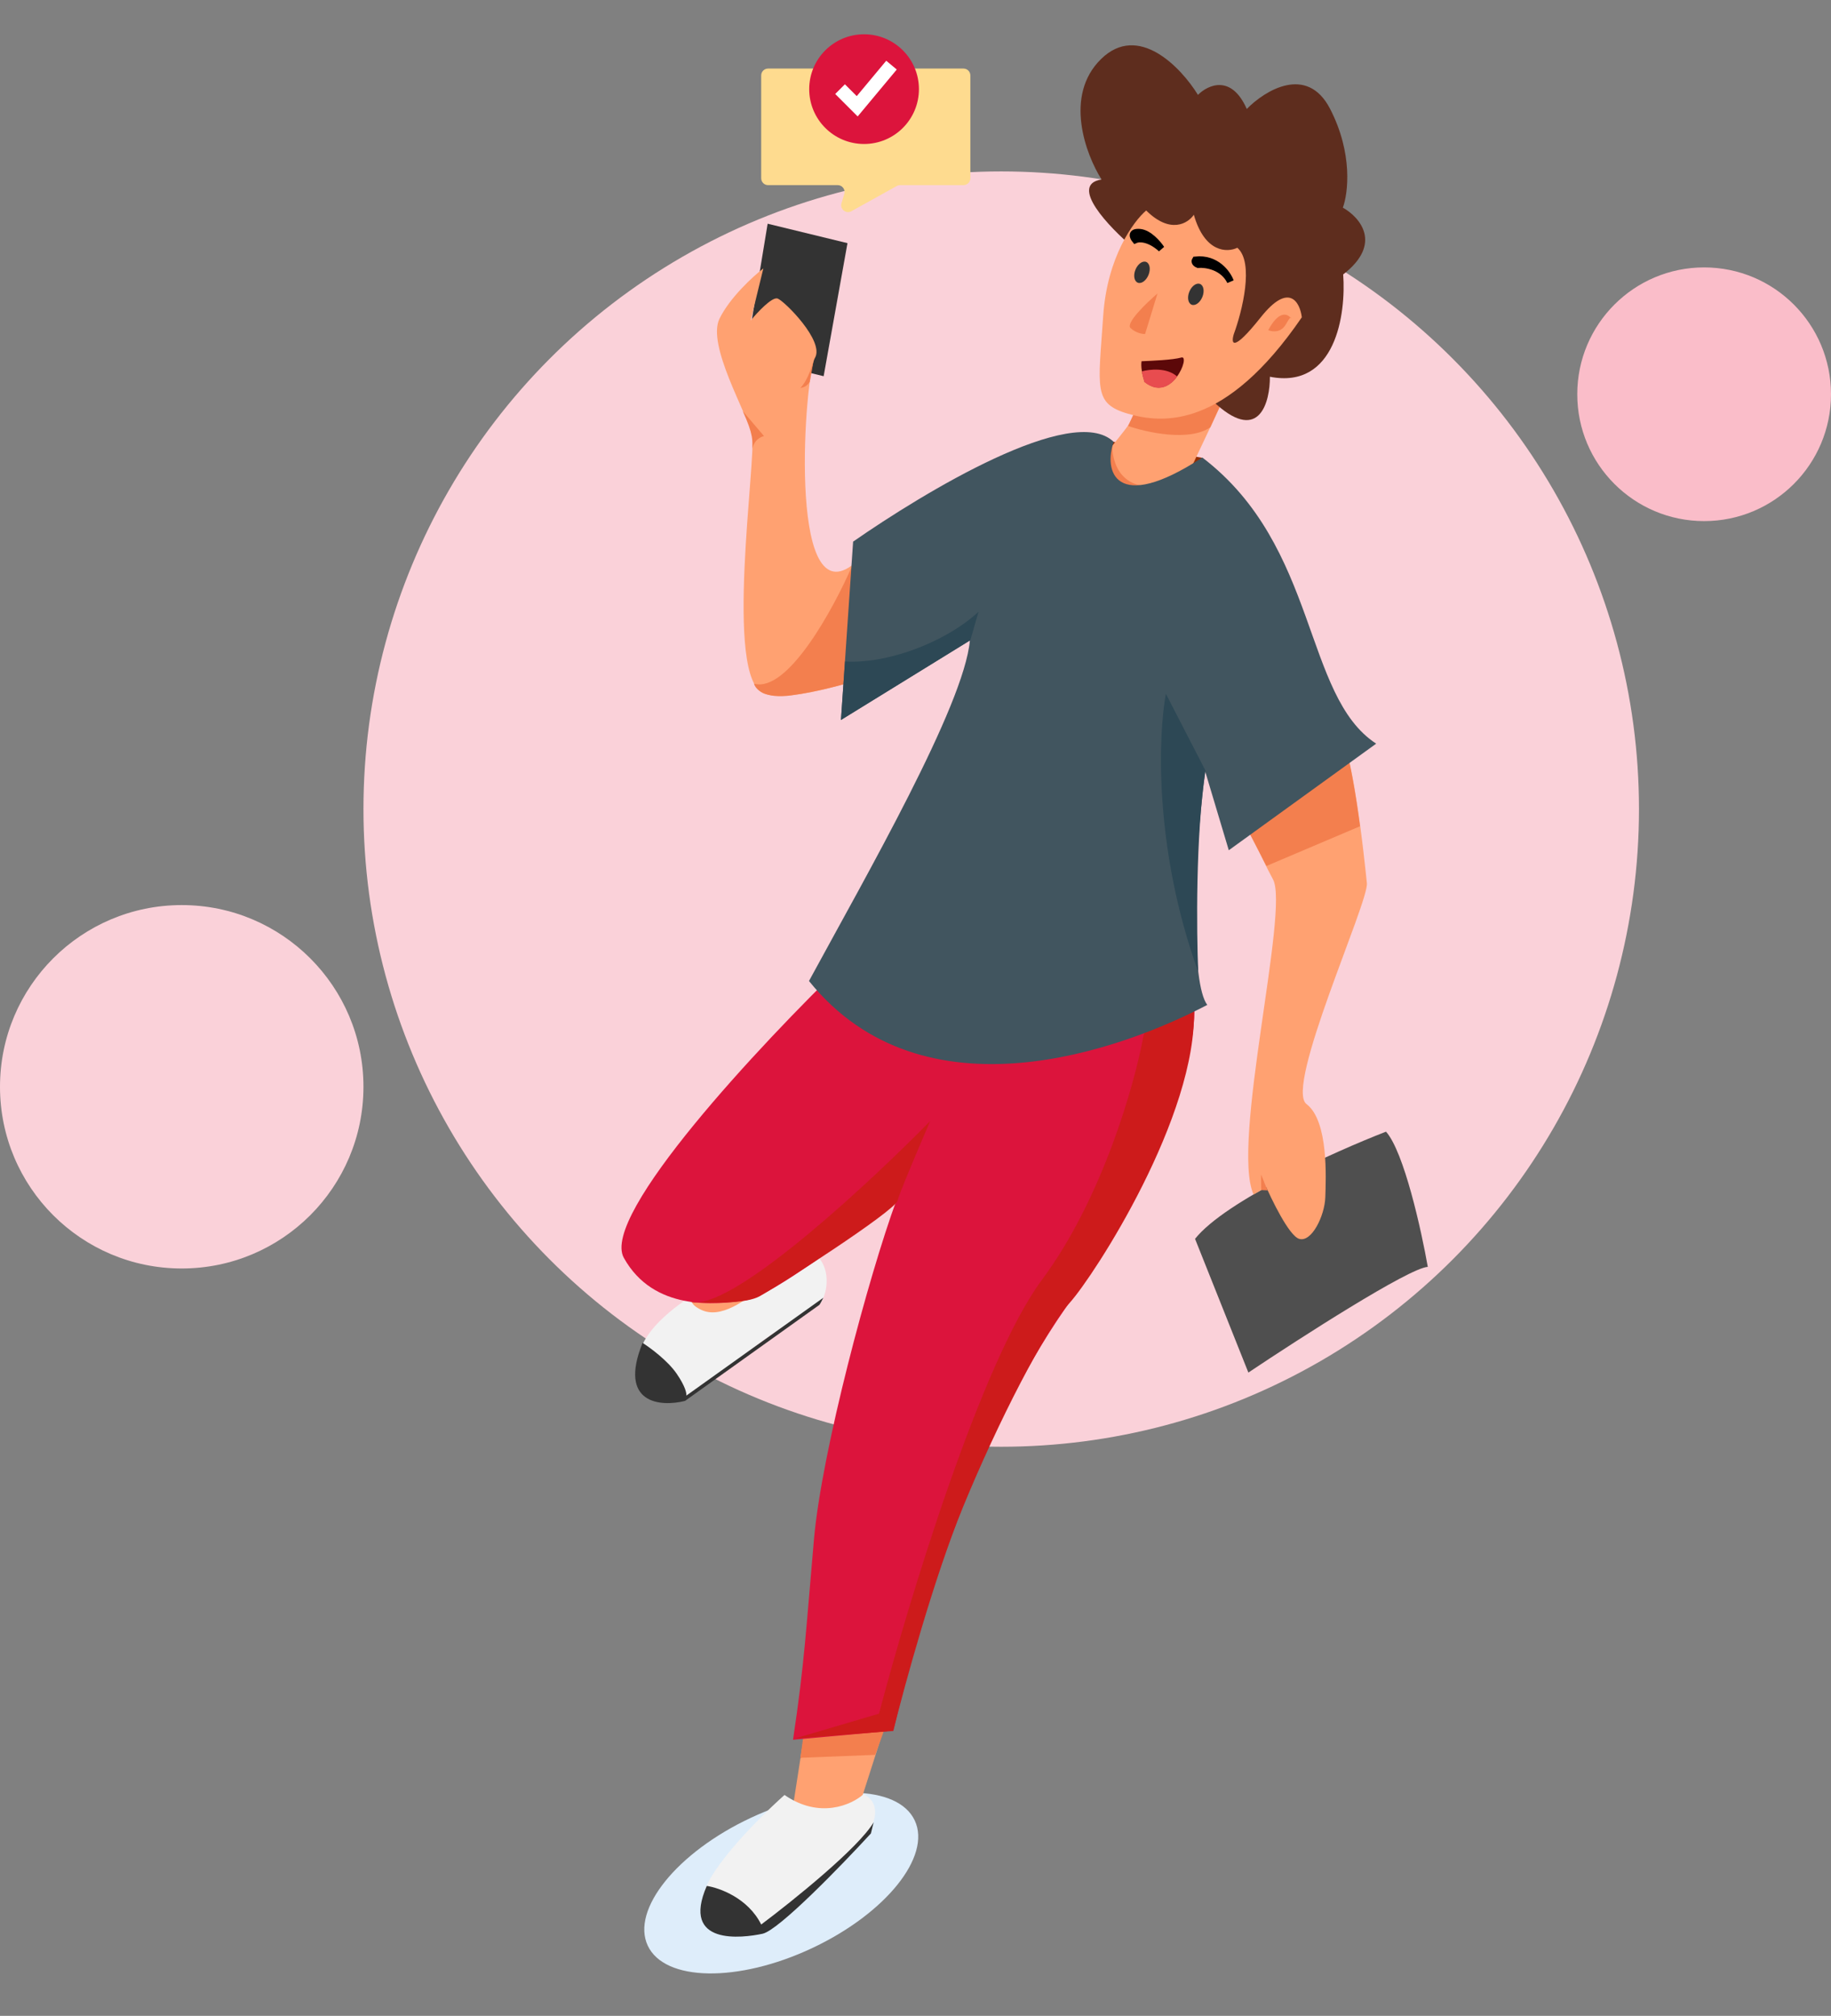 <svg width="267" height="294" viewBox="0 0 267 294" fill="none" xmlns="http://www.w3.org/2000/svg">
<rect x="0" y="0" width="267" height="294" fill="#808080" stroke="none"/>
<circle cx="146" cy="118" r="93" fill="#FAD1D9"/>
<circle cx="26.5" cy="158.5" r="26.5" fill="#FAD1D9"/>
<circle cx="248.5" cy="57.5" r="18.5" fill="#FABDC9"/>
<ellipse cx="113.924" cy="274.634" rx="21.5" ry="10.5" transform="rotate(-25.119 113.924 274.634)" fill="#DEEDFA"/>
<path d="M123.114 28.287L122.707 29.644C122.449 30.503 123.366 31.241 124.15 30.805L130.773 27.126C130.922 27.043 131.089 27 131.259 27H140.5C141.052 27 141.5 26.552 141.5 26V11C141.5 10.448 141.052 10 140.5 10H112C111.448 10 111 10.448 111 11V26C111 26.552 111.448 27 112 27H122.156C122.826 27 123.306 27.646 123.114 28.287Z" fill="#FEDB8F"/>
<circle cx="126" cy="13" r="8" fill="#DC143C"/>
<path d="M122.5 13L125 15.5L130 9.5" stroke="white" stroke-width="2"/>
<path d="M161.754 64.335L175.271 66.763C174.98 67.959 168.304 70.808 165.002 72.084L161.754 64.335Z" fill="#912E04"/>
<path d="M168.907 70.827C163.355 74.236 161.809 68.379 162.154 65.057C162.154 65.057 164.074 62.693 164.522 62.034C164.97 61.375 165.862 59.289 165.862 59.289L179.189 56.584L173.831 67.948C173.532 68.386 172.736 68.343 168.907 70.827Z" fill="#FFA171"/>
<path d="M161.384 70.387C160.7 66.574 160.467 66.469 162.199 64.875C162.199 64.875 161.883 70.509 167.2 70.94C172.518 71.371 162.068 74.201 161.384 70.387Z" fill="#F37F4E"/>
<path d="M176.499 62.311C173.445 64.447 167.197 63.069 164.5 62.125L165.806 59.323L178.786 57.253L176.499 62.311Z" fill="#F37F4E"/>
<path d="M160.629 26.172C155.802 26.938 161.713 33.13 165.271 36.13C166.743 41.483 171.24 53.56 177.46 59.045C183.68 64.53 185.198 58.599 185.18 54.948C194.772 56.816 196.3 45.778 195.865 40.026C201.697 35.52 198.264 31.654 195.818 30.285C196.593 28.184 197.306 22.36 193.954 15.872C190.603 9.384 184.46 13.182 181.807 15.892C179.547 10.777 176.119 12.391 174.689 13.838C172.248 9.868 166.006 3.266 160.555 8.613C155.105 13.96 158.333 22.547 160.629 26.172Z" fill="#5E2D1E"/>
<path d="M160.875 46.018C161.453 37.51 165.292 32.26 167.14 30.698C170.666 34.195 173.241 32.571 174.087 31.322C175.68 36.889 178.98 36.849 180.432 36.133C182.922 38.32 181.128 45.434 179.92 48.718C179.494 50.088 179.68 51.521 183.835 46.289C187.989 41.056 189.566 44.099 189.835 46.274C178.688 62.57 169.577 61.816 164.489 60.34C159.401 58.864 160.154 56.653 160.875 46.018Z" fill="#FFA171"/>
<path d="M179.424 41.06C178.354 38.849 175.828 38.481 174.698 38.574C174.181 38.362 174.226 38.045 174.314 37.913C177.35 37.583 178.986 39.873 179.424 41.06Z" fill="#333333" stroke="black"/>
<ellipse cx="174.38" cy="42.926" rx="1.026" ry="1.632" transform="rotate(22.239 174.38 42.926)" fill="#333333"/>
<path d="M166.189 33.885C167.518 33.986 168.843 35.525 169.34 36.282C167.544 34.661 166.058 34.739 165.54 34.98C165.203 34.573 164.86 33.785 166.189 33.885Z" fill="#333333" stroke="black"/>
<ellipse cx="166.525" cy="39.715" rx="1.026" ry="1.632" transform="rotate(22.239 166.525 39.715)" fill="#333333"/>
<path d="M188.258 46.435C188.232 46.396 188.203 46.358 188.172 46.32C188.068 46.4 187.864 46.674 187.489 47.33C186.78 48.571 185.492 48.394 184.937 48.15C186.427 45.343 187.659 45.708 188.172 46.32C188.264 46.249 188.276 46.332 188.258 46.435Z" fill="#F37F4E"/>
<path d="M172.275 52.14C171.033 52.499 167.948 52.62 166.461 52.684C166.351 53.445 166.508 54.416 166.897 55.683C170.863 58.917 173.646 51.743 172.275 52.14Z" fill="#5C0809"/>
<path d="M171.647 54.906C170.141 53.564 167.595 53.853 166.51 54.165C166.542 54.581 166.769 55.379 166.879 55.726C169.194 57.58 170.979 55.925 171.647 54.906Z" fill="#E84C4F"/>
<path d="M164.861 47.849C164.105 47.137 167.164 44.19 168.787 42.806L166.976 48.714C166.586 48.723 165.618 48.562 164.861 47.849Z" fill="#F37F4E"/>
<path d="M108.734 52.098L111.939 32.628L123.581 35.463L120.105 54.867L108.734 52.098Z" fill="#333333"/>
<path d="M174.264 180.676C178.735 175.084 194.691 167.926 202.111 165.046C204.734 167.988 207.265 179.417 208.203 184.764C205.435 184.935 189.608 195.112 182.04 200.179L174.264 180.676Z" fill="#4F4F4F"/>
<path d="M185.635 128.26C183.704 124.681 181.797 120.176 181.084 118.371C184.545 112.831 192.036 102.284 194.32 104.414C197.174 107.077 199.032 126.052 199.321 128.809C199.609 131.567 187.28 158.556 190.518 161.024C193.756 163.492 193.344 171.885 193.259 174.599C193.174 177.314 191.253 181.261 189.429 180.673C187.969 180.202 185.425 174.979 184.335 172.426L183.912 173.571L182.796 174.211C179.46 166.825 188.048 132.735 185.635 128.26Z" fill="#FFA171"/>
<path d="M198.32 120.504L184.673 126.299L181.571 120.313C186.027 116.136 195.135 107.963 195.918 108.691C196.7 109.418 197.845 116.87 198.32 120.504Z" fill="#F37F4E"/>
<path d="M183.887 171.31L184.862 173.611L183.912 173.571L183.887 171.31Z" fill="#F37F4E"/>
<path d="M99.722 191.798L101.948 186.006C105.476 185.969 112.491 186.26 112.328 187.717C112.124 189.539 108.349 193.418 105.783 195.481C103.731 197.131 100.887 193.713 99.722 191.798Z" fill="#FFA171"/>
<path d="M94.486 202.855C90.178 197.296 96.334 192.145 99.799 189.705L101.108 187.844C100.989 189.255 100.085 189.975 102.216 191.014C107.921 193.794 116.535 180.488 119.187 183.197C121.308 185.364 120.587 188.944 119.468 190.319C105.436 197.892 98.795 208.415 94.486 202.855Z" fill="#F2F2F2"/>
<path d="M115.23 266.065L117.416 251.961L130.104 248.332L124.856 264.761L115.23 266.065Z" fill="#FFA171"/>
<path d="M102.453 277.35C102.204 273.642 110.314 265.428 114.401 261.784C119.525 265.335 124.195 263.209 125.889 261.702C126.747 261.991 128.237 263.214 127.339 265.798C126.217 269.028 114.458 280.272 110.666 281.46C107.632 282.411 105.239 281.739 104.422 281.284C103.87 281.517 102.702 281.057 102.453 277.35Z" fill="#F2F2F2"/>
<path d="M111 280.678C109.095 276.836 104.914 275.325 103.061 275.05C99.248 283.815 108.264 282.651 111.201 282.023C113.55 281.52 122.711 272.061 126.999 267.394L127.396 265.764C125.22 269.495 115.559 277.261 111 280.678Z" fill="#333333"/>
<path d="M127.629 255.935L116.923 256.352L116.709 256.444L117.314 251.984L129.397 251.039L127.629 255.935Z" fill="#F37F4E"/>
<path d="M90.966 183.441C87.527 177.23 111.008 152.172 123.179 140.419L171.306 140.429C170.662 138.016 170.104 134.723 173.028 140.848C176.682 148.503 171.932 166.829 155.344 190.814C142.073 210.002 134.351 235.291 130.265 252.402L115.64 253.736C117.346 242.395 117.574 237.124 118.698 224.455C119.837 211.614 126.675 186.105 130.742 174.987C124.958 179.625 112.482 189.045 108.849 189.619C104.307 190.337 95.266 191.206 90.966 183.441Z" fill="#DC143C"/>
<path d="M151.934 186.659C160.78 174.763 165.493 157.97 166.743 151.061C169.013 144.495 173.664 134.501 174.103 147.046C174.651 162.727 159.585 185.979 156.025 189.959C152.465 193.938 145.581 207.234 140.389 219.886C136.236 230.007 131.902 245.811 130.254 252.448L115.877 253.554L128.18 249.927C132.412 233.795 143.087 198.555 151.934 186.659Z" fill="#CD1B1B"/>
<path d="M98.655 200.319C97.35 198.428 94.806 196.551 93.697 195.849C90.106 204.764 96.329 205.207 99.889 204.315C106.378 199.672 119.378 190.374 119.468 190.319C119.558 190.264 119.901 189.593 120.061 189.264L100.077 203.545C100.147 203.258 99.96 202.211 98.655 200.319Z" fill="#333333"/>
<path d="M135.643 163.499C134.068 167.146 130.912 174.574 130.897 175.107C130.328 176.744 113.356 187.632 110.753 189.061C108.978 190.036 104.673 190.076 101.878 189.934C101.388 189.987 100.953 189.961 100.581 189.847C100.953 189.879 101.393 189.909 101.878 189.934C108.849 189.179 126.935 172.379 135.643 163.499Z" fill="#CD1B1B"/>
<path d="M111.468 101.181C116.29 102.816 131.18 97.343 138.023 94.403C136.585 88.087 131.815 76.855 124.232 82.456C114.754 89.457 117.378 54.635 118.833 52.206C120.288 49.777 114.417 43.933 113.408 43.543C112.601 43.231 110.439 45.555 109.459 46.756L111.312 39.146C109.815 40.301 106.442 43.383 104.923 46.468C103.024 50.324 108.954 60.261 109.664 63.457C110.373 66.653 105.439 99.138 111.468 101.181Z" fill="#FFA171"/>
<path d="M109.955 99.709C114.839 101.09 121.531 88.82 124.267 82.512L124.585 99.337C123.144 99.802 119.289 100.869 115.393 101.417C111.497 101.966 110.144 100.507 109.955 99.709Z" fill="#F37F4E"/>
<path d="M111.406 63.593L108.308 59.96C109.889 63.32 109.749 64.486 109.71 65.436C110.03 64.122 110.853 63.763 111.406 63.593Z" fill="#F37F4E"/>
<path d="M116.712 56.584C117.229 56.038 117.89 55.095 118.621 52.682L118.086 55.67C118.086 55.67 117.907 56.011 117.558 56.262C117.209 56.513 116.712 56.584 116.712 56.584Z" fill="#F37F4E"/>
<path d="M175.327 66.728C162.506 75.085 160.925 68.596 162.4 64.445C156.438 58.655 134.706 71.826 124.403 78.994L122.63 105.003L141.432 93.409C140.576 102.913 126.294 127.728 117.967 143.072C134.686 163.803 163.702 153.039 176.045 146.559C173.692 143.453 173.953 126.312 175.745 112.512L179.185 124.003L200.677 108.458C189.993 101.49 192.324 79.696 175.327 66.728Z" fill="#41555F"/>
<path d="M170.01 101.183L175.778 112.376C174.344 121.893 174.479 135.909 174.726 141.728C168.256 123.837 168.886 107.244 170.01 101.183Z" fill="#2D4855"/>
<path d="M141.433 93.602L142.695 89.206C142.695 89.206 139.627 92.346 133.501 94.645C127.375 96.945 123.222 96.461 123.222 96.461L122.63 105.003L141.432 93.409L141.433 93.602Z" fill="#2D4855"/>
</svg>

